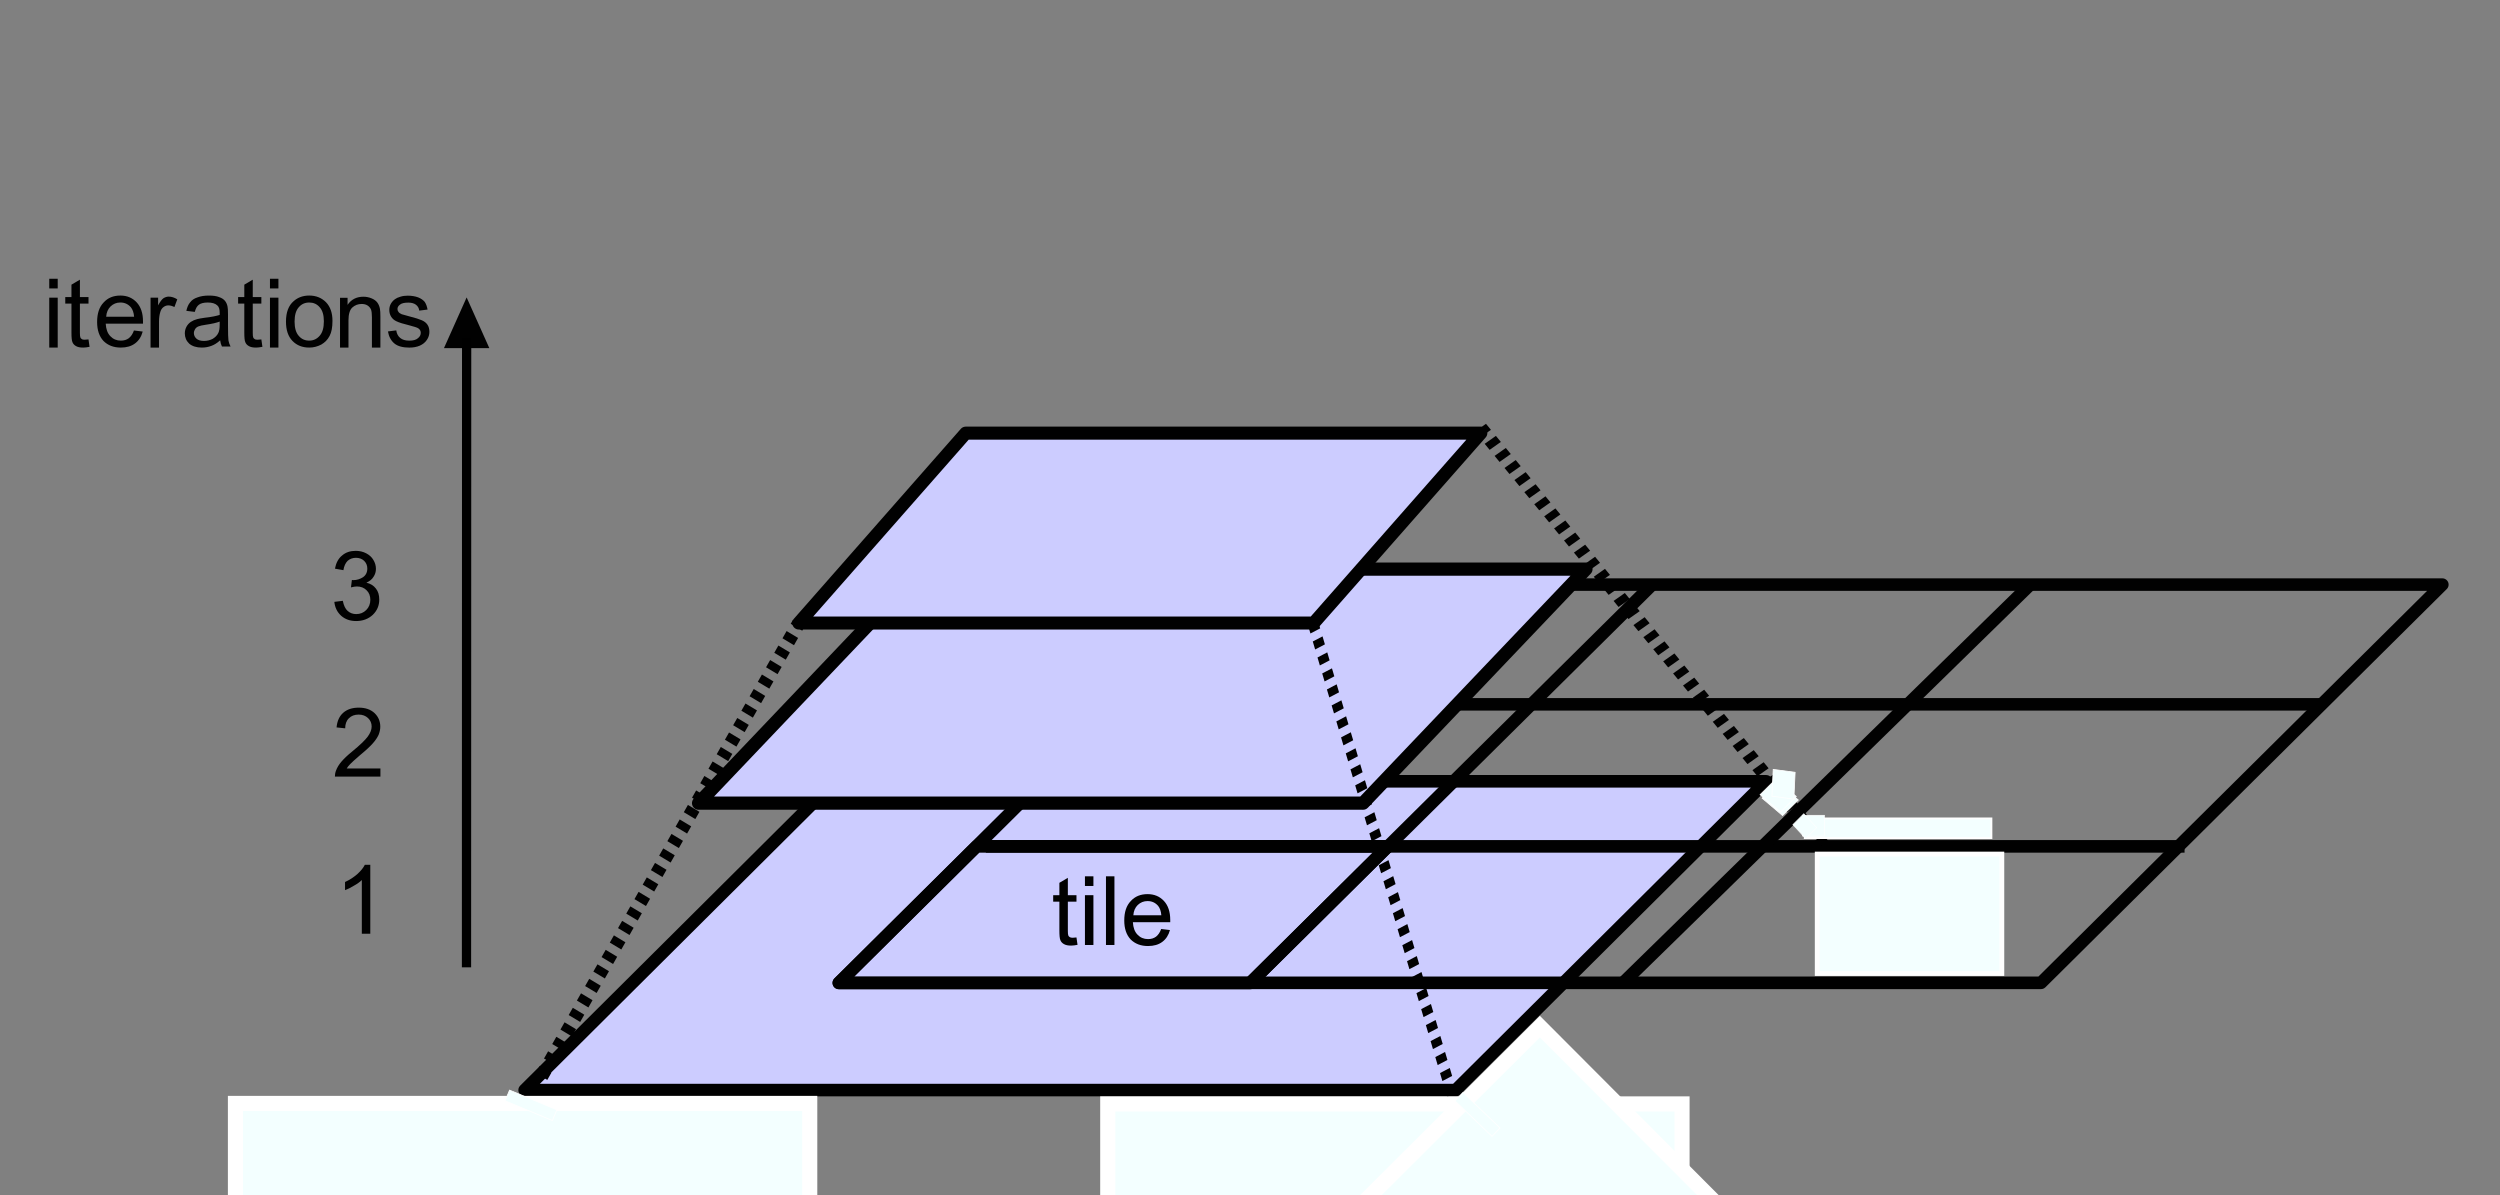 <?xml version="1.0" encoding="UTF-8" standalone="no"?>
<!-- Created with Inkscape (http://www.inkscape.org/) -->

<svg
   xmlns:dc="http://purl.org/dc/elements/1.1/"
   xmlns:cc="http://creativecommons.org/ns#"
   xmlns:rdf="http://www.w3.org/1999/02/22-rdf-syntax-ns#"
   xmlns:svg="http://www.w3.org/2000/svg"
   xmlns="http://www.w3.org/2000/svg"
   xmlns:sodipodi="http://sodipodi.sourceforge.net/DTD/sodipodi-0.dtd"
   xmlns:inkscape="http://www.inkscape.org/namespaces/inkscape"
   version="1.1"
   id="svg3718"
   xml:space="preserve"
   width="198.778"
   height="95.048"
   viewBox="0 0 198.778 95.048"
   sodipodi:docname="tiling6.svg"
   inkscape:version="0.92.2 (5c3e80d, 2017-08-06)"><rect x="0" y="0" width="198.778" height="95.048" fill="#808080" stroke="none"/><defs
     id="defs3722"><clipPath
       clipPathUnits="userSpaceOnUse"
       id="clipPath3788"><path
         d="M 0,0 H 2384 V 3370 H 0 Z"
         id="path3786"
         inkscape:connector-curvature="0" /></clipPath><clipPath
       clipPathUnits="userSpaceOnUse"
       id="clipPath4242"><path
         d="M 0,0 H 2384 V 3370 H 0 Z"
         id="path4240"
         inkscape:connector-curvature="0" /></clipPath></defs><sodipodi:namedview
     pagecolor="#ffffff"
     bordercolor="#666666"
     borderopacity="1"
     objecttolerance="10"
     gridtolerance="10"
     guidetolerance="10"
     inkscape:pageopacity="0"
     inkscape:pageshadow="2"
     inkscape:window-width="1904"
     inkscape:window-height="989"
     id="namedview3720"
     showgrid="false"
     units="px"
     inkscape:zoom="5.6568542"
     inkscape:cx="94.94192"
     inkscape:cy="47.48563"
     inkscape:window-x="8"
     inkscape:window-y="56"
     inkscape:window-maximized="0"
     inkscape:current-layer="g4236"
     showguides="false" /><g
     id="g3726"
     inkscape:groupmode="layer"
     inkscape:label="meng_ijpp_preprint"
     transform="matrix(1.333,0,0,-1.333,0,95.047)"><g
       id="g3728"
       transform="translate(72,769.89)"><g
         id="g4234"
         transform="matrix(0.318,0,0,0.318,128.638,-756.08)"><g
           id="g4236"><path
             d="m -474.355,34.456 h 174.646 l -58.216,-58.036 h -174.617 l 58.187,58.036"
             style="fill:#ccccff;fill-opacity:1;fill-rule:evenodd;stroke:none;stroke-width:0.23"
             id="path4258"
             inkscape:connector-curvature="0" /><g
             id="g4260"
             transform="matrix(0.23,0,0,0.229,-627.638,-67.913)"><path
               d="M 666.552,446.097 H 1426 L 1172.85,193.193 H 413.527 Z"
               style="fill:none;stroke:#010101;stroke-width:10.283;stroke-linecap:butt;stroke-linejoin:round;stroke-miterlimit:10;stroke-dasharray:none;stroke-opacity:1"
               id="path4262"
               inkscape:connector-curvature="0" /></g><path
             d="m -447.772,22.226 h 77.139 l -25.846,-25.678 h -77.138 l 25.845,25.678"
             style="fill:#ccccff;fill-opacity:1;fill-rule:evenodd;stroke:none;stroke-width:0.23"
             id="path4282"
             inkscape:connector-curvature="0" /><g
             id="g4284"
             transform="matrix(0.23,0,0,0.229,-627.638,-67.913)"><path
               d="M 782.149,392.803 H 1117.58 L 1005.2,280.907 H 669.76 Z"
               style="fill:none;stroke:#010101;stroke-width:10.283;stroke-linecap:butt;stroke-linejoin:round;stroke-miterlimit:10;stroke-dasharray:none;stroke-opacity:1"
               id="path4286"
               inkscape:connector-curvature="0" /></g><path
             d="m -429.02,4.957 0.198,-1.387 c -0.454,-0.084 -0.851,-0.142 -1.192,-0.142 -0.596,0 -1.021,0.085 -1.361,0.283 -0.312,0.17 -0.539,0.425 -0.652,0.708 -0.142,0.283 -0.199,0.906 -0.199,1.868 v 5.379 h -1.163 v 1.218 h 1.163 v 2.321 l 1.589,0.934 v -3.256 h 1.617 v -1.218 h -1.617 V 6.202 c 0,-0.453 0.028,-0.736 0.085,-0.878 0.057,-0.142 0.142,-0.226 0.284,-0.312 0.113,-0.084 0.312,-0.113 0.538,-0.113 0.17,0 0.426,0.029 0.71,0.057"
             style="fill:#010101;fill-opacity:1;fill-rule:evenodd;stroke:none;stroke-width:0.23"
             id="path4288"
             inkscape:connector-curvature="0" /><path
             d="m -427.431,14.61 v 1.812 h 1.589 v -1.812 z m 0,-11.069 v 9.342 h 1.589 V 3.542 h -1.589"
             style="fill:#010101;fill-opacity:1;fill-rule:evenodd;stroke:none;stroke-width:0.23"
             id="path4290"
             inkscape:connector-curvature="0" /><path
             d="m -423.487,3.542 h 1.588 V 16.422 h -1.588 z"
             style="fill:#010101;fill-opacity:1;fill-rule:evenodd;stroke:none;stroke-width:0.23"
             id="path4292"
             inkscape:connector-curvature="0" /><path
             d="m -413.132,6.542 1.645,-0.198 c -0.255,-0.963 -0.738,-1.699 -1.419,-2.208 -0.709,-0.538 -1.617,-0.792 -2.695,-0.792 -1.362,0 -2.44,0.424 -3.263,1.245 -0.794,0.849 -1.192,2.038 -1.192,3.539 0,1.585 0.397,2.802 1.22,3.651 0.794,0.878 1.844,1.303 3.149,1.303 1.248,0 2.269,-0.425 3.064,-1.274 0.794,-0.85 1.191,-2.039 1.191,-3.567 0,-0.085 0,-0.227 0,-0.425 h -7.007 c 0.057,-1.018 0.341,-1.812 0.879,-2.349 0.512,-0.538 1.164,-0.821 1.958,-0.821 0.596,0 1.078,0.142 1.504,0.453 0.397,0.312 0.738,0.792 0.965,1.444 z m -5.221,2.576 h 5.249 c -0.057,0.792 -0.284,1.359 -0.596,1.755 -0.511,0.594 -1.163,0.905 -1.986,0.905 -0.738,0 -1.333,-0.255 -1.844,-0.736 -0.482,-0.481 -0.766,-1.104 -0.823,-1.925"
             style="fill:#010101;fill-opacity:1;fill-rule:evenodd;stroke:none;stroke-width:0.23"
             id="path4294"
             inkscape:connector-curvature="0" /><g
             id="g4296"
             transform="matrix(0.23,0,0,0.229,-627.638,-67.913)"><path
               d="M 997.054,607.213 H 1977.45 L 1650.16,281.032 h -980.4 z"
               style="fill:none;stroke:#010101;stroke-width:10.283;stroke-linecap:butt;stroke-linejoin:round;stroke-miterlimit:10;stroke-dasharray:none;stroke-opacity:1"
               id="path4298"
               inkscape:connector-curvature="0" /></g><g
             id="g4300"
             transform="matrix(0.23,0,0,0.229,-627.638,-67.913)"><path
               d="M 789.676,392.803 H 1767.24"
               style="fill:none;stroke:#010101;stroke-width:10.283;stroke-linecap:butt;stroke-linejoin:round;stroke-miterlimit:10;stroke-dasharray:none;stroke-opacity:1"
               id="path4302"
               inkscape:connector-curvature="0" /></g><g
             id="g4304"
             transform="matrix(0.23,0,0,0.229,-627.638,-67.913)"><path
               d="M 902.677,509.137 H 1877.16"
               style="fill:none;stroke:#010101;stroke-width:10.283;stroke-linecap:butt;stroke-linejoin:round;stroke-miterlimit:10;stroke-dasharray:none;stroke-opacity:1"
               id="path4306"
               inkscape:connector-curvature="0" /></g><g
             id="g4308"
             transform="matrix(0.23,0,0,0.229,-627.638,-67.913)"><path
               d="m 1005.32,281.032 327.66,326.06"
               style="fill:none;stroke:#010101;stroke-width:10.283;stroke-linecap:butt;stroke-linejoin:round;stroke-miterlimit:10;stroke-dasharray:none;stroke-opacity:1"
               id="path4310"
               inkscape:connector-curvature="0" /></g><g
             id="g4312"
             transform="matrix(0.23,0,0,0.229,-627.638,-67.913)"><path
               d="m 1309.3,281.032 332.47,326.553"
               style="fill:none;stroke:#010101;stroke-width:10.283;stroke-linecap:butt;stroke-linejoin:round;stroke-miterlimit:10;stroke-dasharray:none;stroke-opacity:1"
               id="path4314"
               inkscape:connector-curvature="0" /></g><path
             d="m -458.156,74.336 h 124.646 l -41.791,-43.985 h -124.616 l 41.76,43.985"
             style="fill:#ccccff;fill-opacity:1;fill-rule:evenodd;stroke:none;stroke-width:0.242"
             id="path4316"
             inkscape:connector-curvature="0" /><g
             id="g4318"
             transform="matrix(0.23,0,0,0.229,-627.638,-67.913)"><path
               d="M 736.995,619.883 H 1279.016 L 1097.291,428.207 H 555.4 Z"
               style="fill:none;stroke:#010101;stroke-width:10.837;stroke-linecap:butt;stroke-linejoin:round;stroke-miterlimit:10;stroke-dasharray:none;stroke-opacity:1"
               id="path4320"
               inkscape:connector-curvature="0" /></g><path
             d="m -449.817,99.878 h 96.594 L -384.558,64.185 h -96.566 l 31.308,35.693"
             style="fill:#ccccff;fill-opacity:1;fill-rule:evenodd;stroke:none;stroke-width:0.238"
             id="path4322"
             inkscape:connector-curvature="0" /><g
             id="g4324"
             transform="matrix(0.23,0,0,0.229,-629.895,-57.187)"><path
               d="M 783.072,684.448 H 1203.108 L 1066.848,528.907 H 646.927 Z"
               style="fill:none;stroke:#010101;stroke-width:10.659;stroke-linecap:butt;stroke-linejoin:round;stroke-miterlimit:10;stroke-dasharray:none;stroke-opacity:1"
               id="path4326"
               inkscape:connector-curvature="0" /></g><g
             id="g4328"
             transform="matrix(0.249,-0.001,0.014,0.228,-645.756,-80.133)"><path
               d="M 1129.852,797.468 1420.296,438.987"
               style="fill:none;stroke:#010101;stroke-width:10.421;stroke-linecap:butt;stroke-linejoin:round;stroke-miterlimit:10;stroke-dasharray:6.376, 6.376, 6.376, 6.376;stroke-dashoffset:0;stroke-opacity:1"
               id="path4330"
               inkscape:connector-curvature="0" /></g><g
             id="g4332"
             transform="matrix(0.196,0.006,-0.005,0.262,-578.412,-113.467)"><path
               d="M 1005.203,654.139 1169.833,203.443"
               style="fill:none;stroke:#010101;stroke-width:10.039;stroke-linecap:butt;stroke-linejoin:round;stroke-miterlimit:10;stroke-dasharray:6.143, 6.143, 6.143, 6.143;stroke-dashoffset:0;stroke-opacity:1"
               id="path4334"
               inkscape:connector-curvature="0" /></g><g
             id="g4336"
             transform="matrix(0.243,-0.005,0.005,0.25,-648.611,-96.74)"><path
               d="M 416.989,191.223 675.799,656.065"
               style="fill:none;stroke:#010101;stroke-width:10.283;stroke-linecap:butt;stroke-linejoin:round;stroke-miterlimit:10;stroke-dasharray:6.292, 6.292, 6.292, 6.292;stroke-dashoffset:0;stroke-opacity:1"
               id="path4338"
               inkscape:connector-curvature="0" /></g><path
             d="m -543.408,125.005 4.256,-9.511 h -8.511 l 4.255,9.511"
             style="fill:#010101;fill-opacity:1;fill-rule:evenodd;stroke:none;stroke-width:0.198"
             id="path4342"
             inkscape:connector-curvature="0" /><path
             d="m -561.481,5.647 h -1.588 V 15.726 c -0.369,-0.369 -0.879,-0.737 -1.504,-1.076 -0.596,-0.368 -1.163,-0.651 -1.645,-0.821 v 1.528 c 0.879,0.397 1.645,0.906 2.326,1.501 0.652,0.594 1.106,1.16 1.39,1.727 h 1.021 V 5.647"
             style="fill:#010101;fill-opacity:1;fill-rule:evenodd;stroke:none;stroke-width:0.23"
             id="path4376"
             inkscape:connector-curvature="0" /><path
             d="m -559.58,36.649 v -1.528 h -8.539 c 0,0.368 0.057,0.736 0.198,1.104 0.199,0.566 0.539,1.133 1.022,1.699 0.482,0.566 1.163,1.217 2.071,1.954 1.418,1.16 2.355,2.067 2.865,2.746 0.482,0.651 0.738,1.302 0.738,1.897 0,0.623 -0.227,1.16 -0.681,1.585 -0.454,0.425 -1.021,0.651 -1.759,0.651 -0.766,0 -1.362,-0.226 -1.816,-0.679 -0.482,-0.453 -0.709,-1.105 -0.709,-1.897 l -1.617,0.17 c 0.113,1.218 0.539,2.124 1.248,2.747 0.738,0.651 1.702,0.962 2.922,0.962 1.248,0 2.213,-0.339 2.951,-1.019 0.71,-0.68 1.079,-1.529 1.079,-2.548 0,-0.51 -0.114,-1.02 -0.312,-1.528 -0.227,-0.482 -0.567,-1.019 -1.05,-1.558 -0.482,-0.566 -1.305,-1.33 -2.44,-2.265 -0.936,-0.82 -1.56,-1.359 -1.815,-1.641 -0.283,-0.283 -0.511,-0.566 -0.681,-0.85 h 6.326"
             style="fill:#010101;fill-opacity:1;fill-rule:evenodd;stroke:none;stroke-width:0.23"
             id="path4382"
             inkscape:connector-curvature="0" /><path
             d="m -568.225,67.902 1.589,0.198 c 0.17,-0.878 0.482,-1.529 0.907,-1.897 0.454,-0.396 0.965,-0.594 1.617,-0.594 0.738,0 1.362,0.255 1.873,0.765 0.511,0.51 0.766,1.16 0.766,1.925 0,0.708 -0.227,1.331 -0.71,1.784 -0.482,0.481 -1.078,0.707 -1.815,0.707 -0.283,0 -0.652,-0.057 -1.106,-0.17 l 0.17,1.388 c 0.114,0 0.199,-0.029 0.256,-0.029 0.681,0 1.277,0.198 1.815,0.538 0.539,0.368 0.823,0.906 0.823,1.642 0,0.565 -0.198,1.047 -0.596,1.444 -0.397,0.368 -0.907,0.565 -1.532,0.565 -0.624,0 -1.135,-0.198 -1.56,-0.565 -0.397,-0.397 -0.681,-0.992 -0.794,-1.756 l -1.588,0.284 c 0.198,1.047 0.624,1.897 1.332,2.463 0.681,0.594 1.533,0.878 2.554,0.878 0.709,0 1.361,-0.142 1.957,-0.453 0.596,-0.311 1.05,-0.708 1.362,-1.246 0.312,-0.51 0.482,-1.076 0.482,-1.671 0,-0.538 -0.142,-1.047 -0.453,-1.501 -0.284,-0.481 -0.739,-0.821 -1.334,-1.104 0.765,-0.17 1.361,-0.538 1.787,-1.104 0.426,-0.538 0.624,-1.218 0.624,-2.067 0,-1.105 -0.397,-2.067 -1.22,-2.86 -0.822,-0.765 -1.872,-1.16 -3.12,-1.16 -1.135,0 -2.071,0.339 -2.809,0.991 -0.738,0.68 -1.163,1.528 -1.277,2.604"
             style="fill:#010101;fill-opacity:1;fill-rule:evenodd;stroke:none;stroke-width:0.23"
             id="path4388"
             inkscape:connector-curvature="0" /><path
             style="fill:none;stroke:#000000;stroke-width:1.736px;stroke-linecap:butt;stroke-linejoin:miter;stroke-opacity:1"
             d="m -543.407,117.395 -0.028,-118.04"
             id="path5865"
             inkscape:connector-curvature="0" /><path
             d="m -567.159,115.599 v 9.342 h 1.417 v -1.331 c 0.682,1.02 1.675,1.529 2.979,1.529 0.538,0 1.077,-0.113 1.532,-0.311 0.482,-0.198 0.822,-0.453 1.077,-0.793 0.227,-0.311 0.397,-0.707 0.482,-1.16 0.057,-0.283 0.085,-0.821 0.085,-1.529 v -5.747 h -1.59 v 5.69 c 0,0.651 -0.055,1.132 -0.168,1.444 -0.142,0.311 -0.342,0.566 -0.655,0.765 -0.31,0.198 -0.68,0.283 -1.105,0.283 -0.68,0 -1.25,-0.226 -1.732,-0.651 -0.482,-0.424 -0.737,-1.246 -0.737,-2.434 v -5.096 h -1.587"
             style="fill:#010101;fill-opacity:1;fill-rule:evenodd;stroke:none;stroke-width:0.23"
             id="path4278"
             inkscape:connector-curvature="0" /><path
             d="m -614.336,117.131 0.198,-1.39 c -0.453,-0.085 -0.849,-0.142 -1.189,-0.142 -0.595,0 -1.019,0.085 -1.359,0.283 -0.311,0.171 -0.538,0.425 -0.651,0.709 -0.142,0.284 -0.198,0.908 -0.198,1.873 v 5.39 h -1.16 v 1.219 h 1.16 v 2.327 l 1.586,0.936 v -3.263 h 1.613 v -1.219 h -1.613 v -5.476 c 0,-0.454 0.028,-0.738 0.085,-0.879 0.057,-0.142 0.141,-0.227 0.283,-0.312 0.113,-0.085 0.311,-0.113 0.538,-0.113 0.17,0 0.424,0.028 0.707,0.057"
             style="fill:#010101;fill-opacity:1;fill-rule:evenodd;stroke:none;stroke-width:0.23"
             id="path4402"
             inkscape:connector-curvature="0" /><path
             d="m -602.697,115.599 v 9.362 h 1.416 v -1.447 c 0.368,0.681 0.679,1.107 0.991,1.334 0.311,0.198 0.651,0.312 0.991,0.312 0.538,0 1.076,-0.17 1.614,-0.51 l -0.538,-1.447 c -0.397,0.198 -0.765,0.312 -1.133,0.312 -0.339,0 -0.651,-0.114 -0.905,-0.312 -0.284,-0.198 -0.482,-0.511 -0.595,-0.879 -0.17,-0.539 -0.255,-1.163 -0.255,-1.844 v -4.88 h -1.586"
             style="fill:#010101;fill-opacity:1;fill-rule:evenodd;stroke:none;stroke-width:0.23"
             id="path4404"
             inkscape:connector-curvature="0" /><path
             d="m -589.644,116.96 c -0.566,-0.511 -1.105,-0.851 -1.671,-1.049 -0.538,-0.199 -1.133,-0.312 -1.755,-0.312 -1.018,0 -1.812,0.255 -2.378,0.738 -0.538,0.511 -0.821,1.163 -0.821,1.929 0,0.454 0.113,0.879 0.311,1.248 0.198,0.369 0.482,0.681 0.821,0.908 0.34,0.226 0.736,0.397 1.161,0.511 0.311,0.084 0.765,0.17 1.387,0.255 1.302,0.142 2.236,0.341 2.859,0.539 0,0.227 0,0.369 0,0.425 0,0.652 -0.142,1.107 -0.453,1.362 -0.396,0.369 -0.991,0.538 -1.783,0.538 -0.737,0 -1.303,-0.142 -1.642,-0.397 -0.368,-0.256 -0.623,-0.71 -0.793,-1.362 l -1.585,0.198 c 0.142,0.653 0.368,1.192 0.707,1.589 0.312,0.425 0.764,0.738 1.387,0.936 0.595,0.227 1.303,0.341 2.124,0.341 0.792,0 1.443,-0.085 1.925,-0.284 0.51,-0.17 0.878,-0.425 1.104,-0.709 0.227,-0.283 0.397,-0.624 0.482,-1.078 0.057,-0.256 0.085,-0.738 0.085,-1.447 v -2.099 c 0,-1.475 0.029,-2.412 0.085,-2.809 0.084,-0.398 0.198,-0.766 0.396,-1.135 h -1.613 c -0.17,0.341 -0.283,0.71 -0.339,1.163 z m -0.085,3.518 c -0.566,-0.227 -1.444,-0.425 -2.604,-0.596 -0.651,-0.085 -1.105,-0.198 -1.387,-0.312 -0.283,-0.113 -0.482,-0.283 -0.623,-0.511 -0.142,-0.227 -0.227,-0.482 -0.227,-0.738 0,-0.425 0.17,-0.766 0.482,-1.05 0.311,-0.283 0.792,-0.425 1.415,-0.425 0.594,0 1.16,0.142 1.642,0.397 0.453,0.283 0.821,0.624 1.047,1.106 0.17,0.34 0.255,0.851 0.255,1.56 v 0.568"
             style="fill:#010101;fill-opacity:1;fill-rule:evenodd;stroke:none;stroke-width:0.23"
             id="path4406"
             inkscape:connector-curvature="0" /><path
             d="m -605.813,118.804 1.642,-0.198 c -0.255,-0.965 -0.737,-1.702 -1.416,-2.213 -0.708,-0.539 -1.614,-0.794 -2.689,-0.794 -1.359,0 -2.435,0.425 -3.256,1.248 -0.792,0.851 -1.189,2.042 -1.189,3.546 0,1.588 0.397,2.809 1.218,3.659 0.792,0.879 1.84,1.306 3.142,1.306 1.246,0 2.265,-0.426 3.058,-1.277 0.792,-0.852 1.189,-2.042 1.189,-3.575 0,-0.084 0,-0.227 0,-0.425 h -6.993 c 0.057,-1.021 0.34,-1.815 0.878,-2.355 0.51,-0.539 1.161,-0.823 1.954,-0.823 0.595,0 1.076,0.142 1.5,0.454 0.397,0.312 0.736,0.794 0.963,1.447 z m -5.209,2.582 h 5.237 c -0.057,0.795 -0.283,1.362 -0.594,1.76 -0.51,0.596 -1.161,0.907 -1.982,0.907 -0.736,0 -1.33,-0.255 -1.84,-0.738 -0.482,-0.482 -0.765,-1.107 -0.821,-1.929"
             style="fill:#010101;fill-opacity:1;fill-rule:evenodd;stroke:none;stroke-width:0.23"
             id="path4410"
             inkscape:connector-curvature="0" /><path
             d="m -621.699,126.693 v 1.815 h 1.586 v -1.815 z m 0,-11.093 v 9.362 h 1.586 v -9.362 h -1.586"
             style="fill:#010101;fill-opacity:1;fill-rule:evenodd;stroke:none;stroke-width:0.23"
             id="path4416"
             inkscape:connector-curvature="0" /><path
             d="m -581.914,117.131 0.198,-1.39 c -0.453,-0.085 -0.849,-0.142 -1.189,-0.142 -0.595,0 -1.019,0.085 -1.359,0.283 -0.311,0.171 -0.538,0.425 -0.651,0.709 -0.142,0.284 -0.198,0.908 -0.198,1.873 v 5.39 h -1.16 v 1.219 h 1.16 v 2.327 l 1.586,0.936 v -3.263 h 1.613 v -1.219 h -1.613 v -5.476 c 0,-0.454 0.028,-0.738 0.085,-0.879 0.057,-0.142 0.141,-0.227 0.283,-0.312 0.113,-0.085 0.311,-0.113 0.538,-0.113 0.17,0 0.424,0.028 0.707,0.057"
             style="fill:#010101;fill-opacity:1;fill-rule:evenodd;stroke:none;stroke-width:0.23"
             id="path4402-2"
             inkscape:connector-curvature="0" /><path
             d="m -580.299,126.693 v 1.815 h 1.586 v -1.815 z m 0,-11.093 v 9.362 h 1.586 v -9.362 h -1.586"
             style="fill:#010101;fill-opacity:1;fill-rule:evenodd;stroke:none;stroke-width:0.23"
             id="path4416-2"
             inkscape:connector-curvature="0" /><path
             d="m -577.296,120.479 c 0,1.73 0.481,3.007 1.444,3.83 0.792,0.709 1.783,1.05 2.915,1.05 1.274,0 2.321,-0.426 3.143,-1.248 0.821,-0.852 1.218,-2.015 1.218,-3.49 0,-1.22 -0.17,-2.156 -0.538,-2.837 -0.368,-0.709 -0.878,-1.22 -1.557,-1.617 -0.707,-0.369 -1.444,-0.567 -2.265,-0.567 -1.302,0 -2.349,0.425 -3.143,1.248 -0.82,0.851 -1.217,2.042 -1.217,3.631 z m 1.614,0 c 0,-1.192 0.255,-2.1 0.792,-2.696 0.51,-0.596 1.161,-0.879 1.954,-0.879 0.793,0 1.444,0.312 1.954,0.908 0.538,0.596 0.793,1.504 0.793,2.723 0,1.163 -0.255,2.042 -0.793,2.638 -0.51,0.596 -1.16,0.879 -1.954,0.879 -0.792,0 -1.444,-0.284 -1.954,-0.879 -0.538,-0.596 -0.792,-1.503 -0.792,-2.695"
             style="fill:#010101;fill-opacity:1;fill-rule:evenodd;stroke:none;stroke-width:0.23"
             id="path4414-1"
             inkscape:connector-curvature="0" /><path
             d="m -558.168,118.628 1.56,0.198 c 0.084,-0.623 0.34,-1.105 0.738,-1.416 0.397,-0.34 0.964,-0.51 1.701,-0.51 0.738,0 1.277,0.142 1.618,0.453 0.369,0.283 0.538,0.623 0.538,1.02 0,0.368 -0.17,0.651 -0.482,0.849 -0.199,0.142 -0.766,0.311 -1.617,0.538 -1.164,0.283 -1.986,0.538 -2.44,0.764 -0.454,0.198 -0.794,0.51 -1.021,0.878 -0.227,0.369 -0.341,0.793 -0.341,1.246 0,0.425 0.086,0.792 0.284,1.16 0.199,0.34 0.454,0.651 0.795,0.878 0.227,0.17 0.567,0.34 0.992,0.453 0.425,0.142 0.908,0.198 1.39,0.198 0.738,0 1.39,-0.114 1.929,-0.311 0.567,-0.227 0.965,-0.51 1.248,-0.85 0.256,-0.368 0.425,-0.849 0.539,-1.444 l -1.56,-0.198 c -0.057,0.482 -0.284,0.85 -0.624,1.105 -0.341,0.255 -0.795,0.396 -1.419,0.396 -0.738,0 -1.248,-0.113 -1.56,-0.368 -0.312,-0.226 -0.483,-0.51 -0.483,-0.821 0,-0.226 0.057,-0.396 0.199,-0.566 0.113,-0.17 0.34,-0.311 0.596,-0.425 0.17,-0.057 0.624,-0.17 1.418,-0.396 1.135,-0.283 1.902,-0.538 2.356,-0.737 0.453,-0.198 0.794,-0.453 1.049,-0.821 0.256,-0.368 0.369,-0.821 0.369,-1.359 0,-0.51 -0.142,-1.019 -0.454,-1.473 -0.311,-0.481 -0.765,-0.849 -1.332,-1.104 -0.596,-0.255 -1.249,-0.368 -1.987,-0.368 -1.219,0 -2.155,0.255 -2.78,0.765 -0.624,0.51 -1.05,1.273 -1.22,2.265"
             style="fill:#010101;fill-opacity:1;fill-rule:evenodd;stroke:none;stroke-width:0.23"
             id="path4356-2"
             inkscape:connector-curvature="0" /><rect
             style="opacity:1;fill:#f3ffff;fill-opacity:1;stroke:#ffffff;stroke-width:2.838;stroke-miterlimit:10;stroke-dasharray:none;stroke-dashoffset:0;stroke-opacity:1"
             id="rect7735"
             width="107.719"
             height="71.257"
             x="-586.772"
             y="26.18"
             transform="scale(1,-1)" /><rect
             style="opacity:1;fill:#f3ffff;fill-opacity:1;stroke:#ffffff;stroke-width:2.835;stroke-miterlimit:10;stroke-dasharray:none;stroke-dashoffset:0;stroke-opacity:1"
             id="rect7735-6"
             width="107.719"
             height="71.077"
             x="-423.153"
             y="26.269"
             transform="scale(1,-1)" /><rect
             style="opacity:1;fill:#f3ffff;fill-opacity:1;stroke:#ffffff;stroke-width:2.867;stroke-miterlimit:10;stroke-dasharray:none;stroke-dashoffset:0;stroke-opacity:1"
             id="rect7735-6-0"
             width="107.719"
             height="72.714"
             x="-233.256"
             y="250.593"
             transform="matrix(0.706,-0.708,-0.708,-0.706,0,0)" /><rect
             style="opacity:1;fill:#f3ffff;fill-opacity:1;stroke:#ffffff;stroke-width:0.902;stroke-miterlimit:10;stroke-dasharray:none;stroke-dashoffset:0;stroke-opacity:1"
             id="rect7735-6-0-8"
             width="34.629"
             height="22.407"
             x="-290.074"
             y="-20.597"
             transform="scale(1,-1)" /><rect
             style="opacity:1;fill:#f3ffff;fill-opacity:1;stroke:#ffffff;stroke-width:0.367;stroke-miterlimit:10;stroke-dasharray:none;stroke-dashoffset:0;stroke-opacity:1"
             id="rect7735-6-0-8-8"
             width="34.995"
             height="3.667"
             x="-292.405"
             y="-27.272"
             transform="scale(1,-1)" /><rect
             style="opacity:1;fill:#f3ffff;fill-opacity:1;stroke:#ffffff;stroke-width:0.129;stroke-miterlimit:10;stroke-dasharray:none;stroke-dashoffset:0;stroke-opacity:1"
             id="rect7735-6-0-8-8-7"
             width="4.082"
             height="3.903"
             x="-292.814"
             y="-27.868"
             transform="scale(1,-1)" /><rect
             style="opacity:1;fill:#f3ffff;fill-opacity:1;stroke:#ffffff;stroke-width:0.104;stroke-miterlimit:10;stroke-dasharray:none;stroke-dashoffset:0;stroke-opacity:1"
             id="rect7735-6-0-8-8-7-0"
             width="3.555"
             height="2.915"
             x="223.453"
             y="-198.748"
             transform="matrix(-0.679,0.734,0.707,0.707,0,0)" /><rect
             style="opacity:1;fill:#f3ffff;fill-opacity:1;stroke:#ffffff;stroke-width:0.148;stroke-miterlimit:10;stroke-dasharray:none;stroke-dashoffset:0;stroke-opacity:1"
             id="rect7735-6-0-8-8-7-0-8"
             width="5.031"
             height="4.146"
             x="229.216"
             y="-171.139"
             transform="matrix(-0.763,0.647,0.711,0.704,0,0)" /><rect
             style="opacity:1;fill:#f3ffff;fill-opacity:1;stroke:#ffffff;stroke-width:0.148;stroke-miterlimit:10;stroke-dasharray:none;stroke-dashoffset:0;stroke-opacity:1"
             id="rect7735-9"
             width="9.609"
             height="2.177"
             x="-484.945"
             y="227.935"
             transform="matrix(0.923,-0.385,-0.385,-0.923,0,0)" /><rect
             style="opacity:1;fill:#f3ffff;fill-opacity:1;stroke:#ffffff;stroke-width:0.148;stroke-miterlimit:10;stroke-dasharray:none;stroke-dashoffset:0;stroke-opacity:1"
             id="rect7735-9-9"
             width="9.609"
             height="2.177"
             x="-240.663"
             y="264.087"
             transform="matrix(0.722,-0.692,-0.692,-0.722,0,0)" /><rect
             style="opacity:1;fill:#f3ffff;fill-opacity:1;stroke:#ffffff;stroke-width:0.148;stroke-miterlimit:10;stroke-dasharray:none;stroke-dashoffset:0;stroke-opacity:1"
             id="rect7735-6-0-8-8-7-0-8-6"
             width="5.031"
             height="4.146"
             x="229.954"
             y="-170.884"
             transform="matrix(-0.763,0.647,0.711,0.704,0,0)" /><rect
             style="opacity:1;fill:#f3ffff;fill-opacity:1;stroke:#ffffff;stroke-width:0.148;stroke-miterlimit:10;stroke-dasharray:none;stroke-dashoffset:0;stroke-opacity:1"
             id="rect7735-6-0-8-8-7-0-8-8"
             width="5.031"
             height="4.146"
             x="-8.869"
             y="-300.858"
             transform="matrix(0.047,0.999,0.991,-0.134,0,0)" /></g></g></g></g></svg>